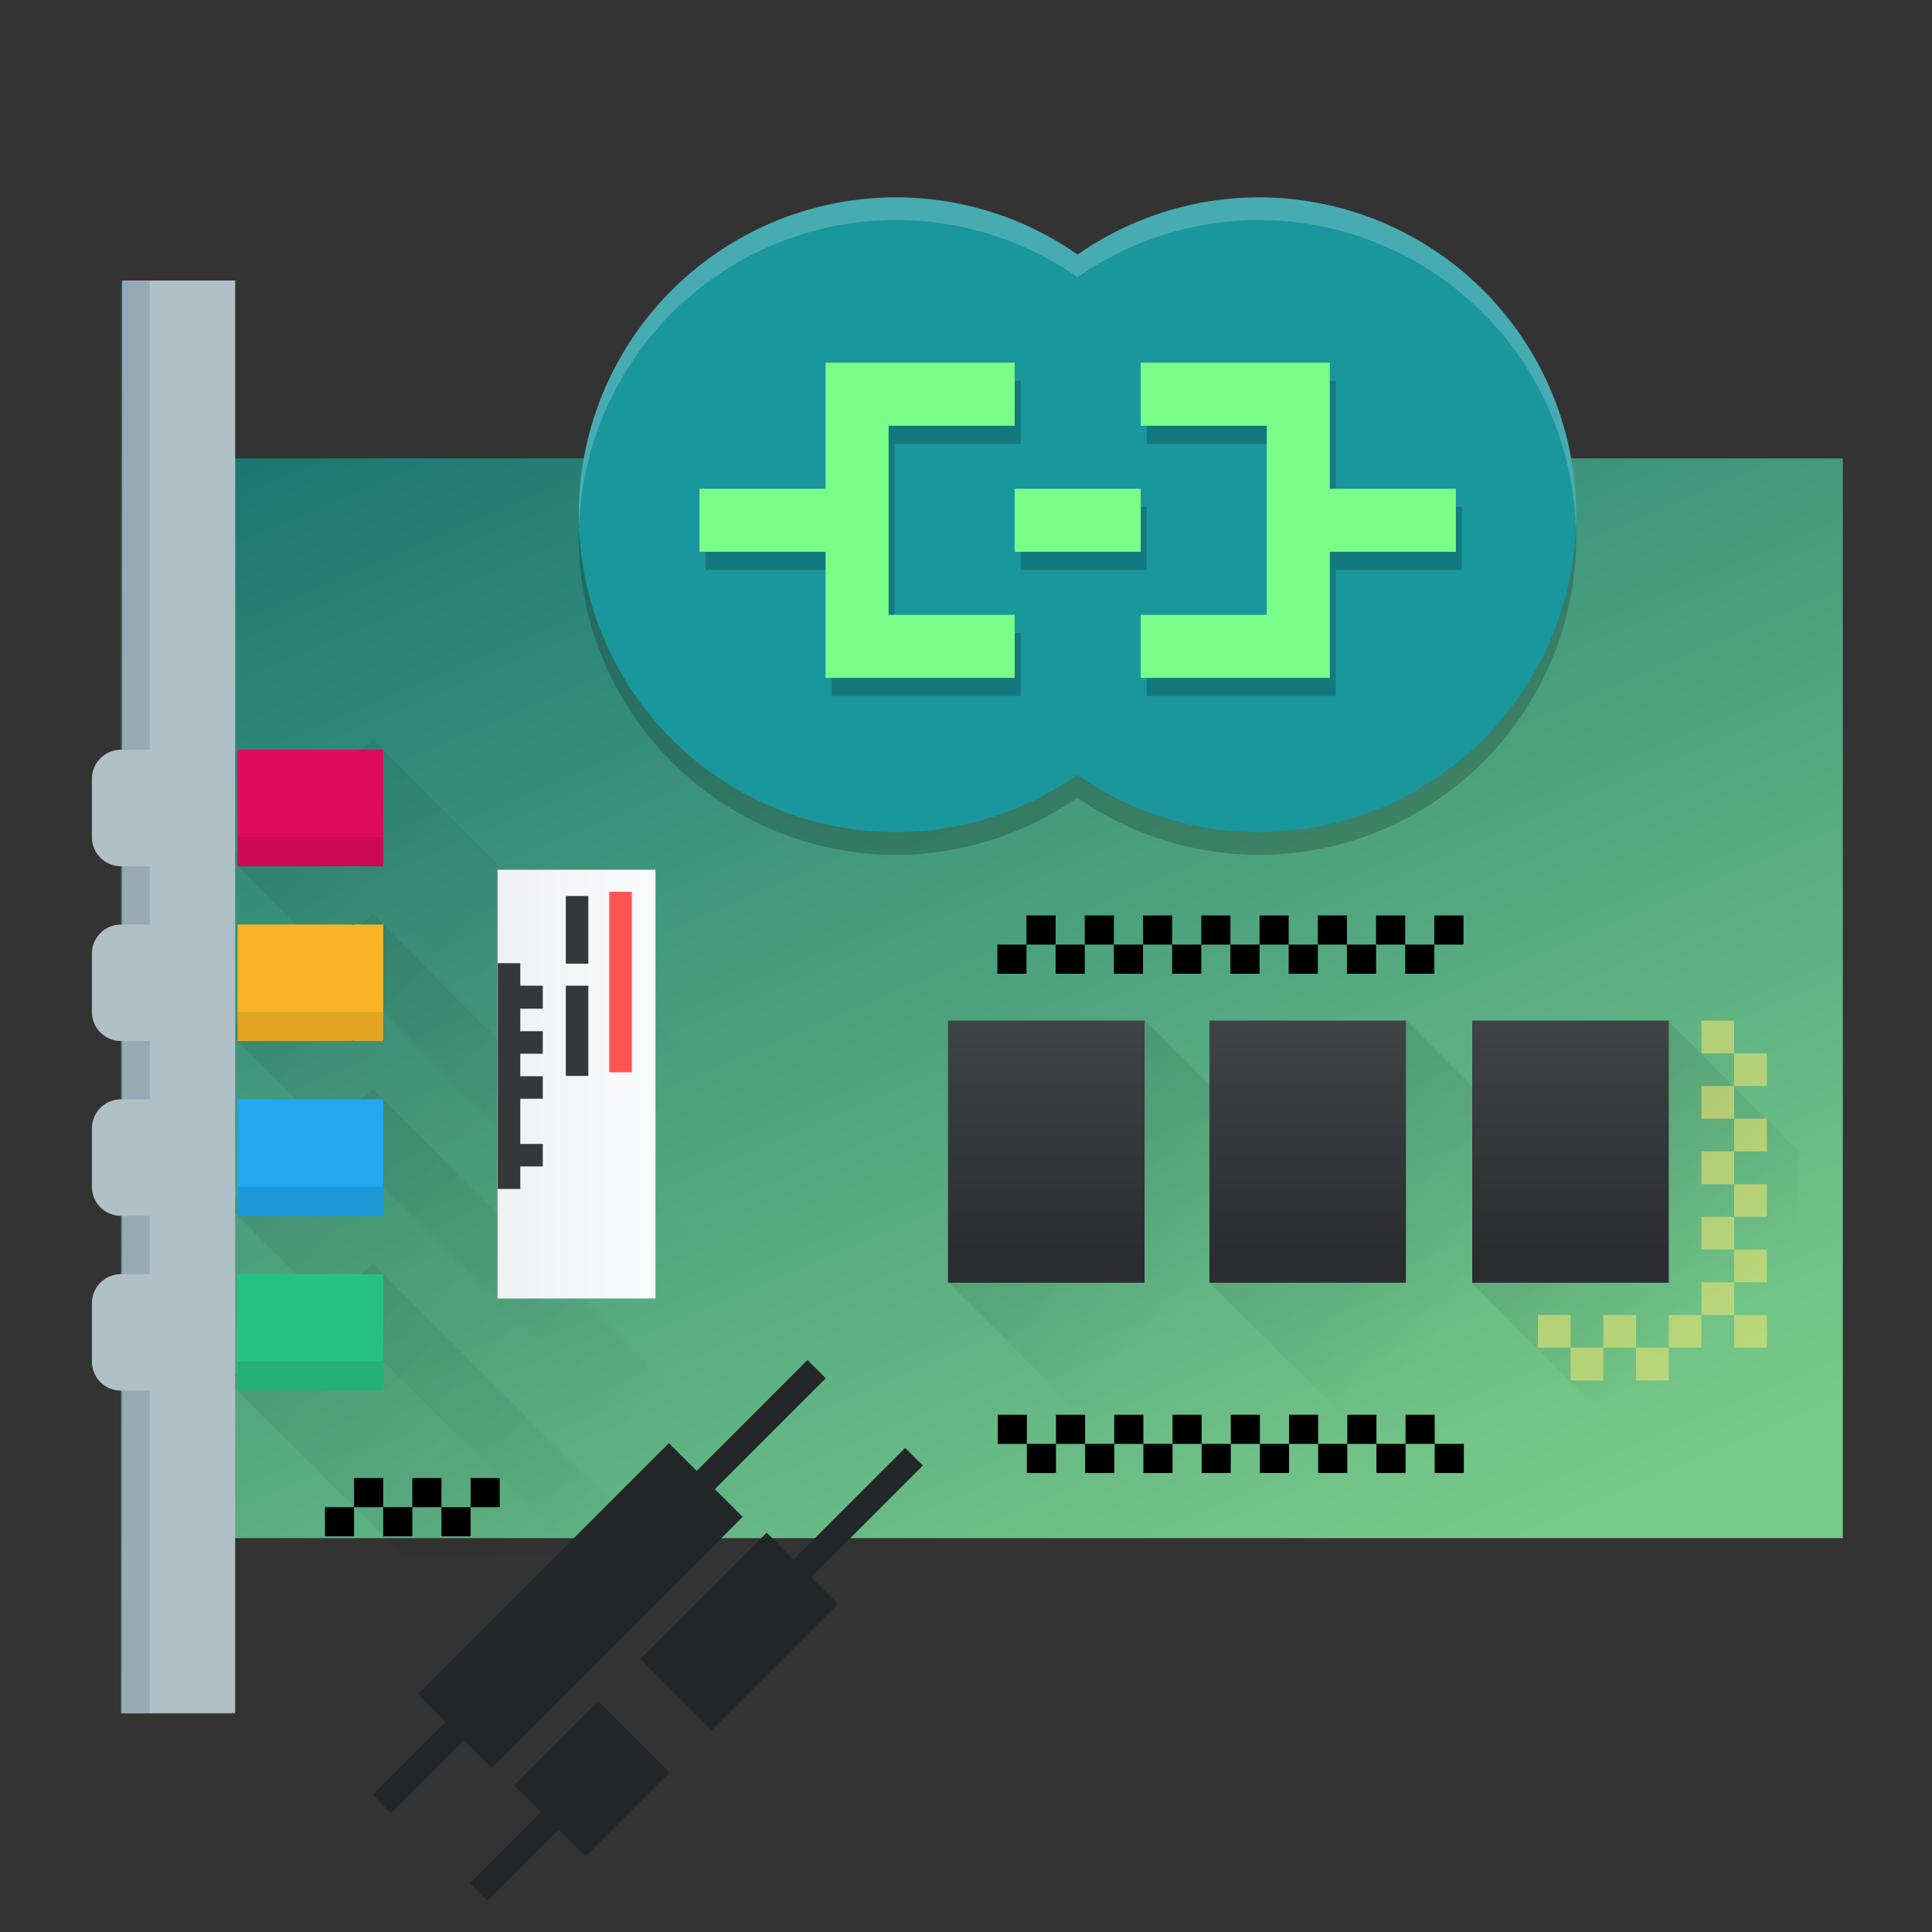 <?xml version="1.0" encoding="UTF-8"?>
<svg width="64" height="64" version="1.1" xml:space="preserve" xmlns="http://www.w3.org/2000/svg" xmlns:cc="http://creativecommons.org/ns#" xmlns:dc="http://purl.org/dc/elements/1.1/" xmlns:rdf="http://www.w3.org/1999/02/22-rdf-syntax-ns#" xmlns:xlink="http://www.w3.org/1999/xlink"><rect width="100%" height="100%" fill="#333333" stroke="none"/><defs><style id="current-color-scheme" type="text/css">.ColorScheme-Text { color:#444444; } .ColorScheme-Highlight { color:#4285f4; }</style><linearGradient id="linearGradient4159"><stop stop-color="#2a2c2f" offset="0"/><stop stop-color="#424649" offset="1"/></linearGradient><linearGradient id="linearGradient4227"><stop stop-color="#292c2f" offset="0"/><stop stop-opacity="0" offset="1"/></linearGradient><linearGradient id="linearGradient4940-2" x1="-6" x2="24" y1="6" y2="36" gradientTransform="translate(376.57,508.8)" gradientUnits="userSpaceOnUse" xlink:href="#linearGradient4227"/><linearGradient id="linearGradient4936-1" x1="-6" x2="24" y1="6" y2="36" gradientTransform="translate(376.57,502.8)" gradientUnits="userSpaceOnUse" xlink:href="#linearGradient4227"/><linearGradient id="linearGradient4932" x1="-6" x2="24" y1="6" y2="36" gradientTransform="translate(376.57,496.8)" gradientUnits="userSpaceOnUse" xlink:href="#linearGradient4227"/><linearGradient id="linearGradient4922" x1="-6" x2="24" y1="6" y2="36" gradientTransform="translate(376.57,490.8)" gradientUnits="userSpaceOnUse" xlink:href="#linearGradient4227"/><linearGradient id="linearGradient4746" x2="0" y1="523.8" y2="516.8" gradientTransform="matrix(.965 0 0 .965 -728.64 -951.46)" gradientUnits="userSpaceOnUse"><stop stop-color="#e00a5e" offset="0"/><stop stop-color="#f62870" offset="1"/></linearGradient><linearGradient id="linearGradient4818" x2="0" y1="523.8" y2="516.8" gradientTransform="matrix(.965 0 0 .965 -728.64 -945.67)" gradientUnits="userSpaceOnUse"><stop stop-color="#f9b425" offset="0"/><stop stop-color="#f9bf3b" offset="1"/></linearGradient><linearGradient id="linearGradient4824-8" x2="0" y1="523.8" y2="516.8" gradientTransform="matrix(.965 0 0 .965 -728.64 -939.88)" gradientUnits="userSpaceOnUse"><stop stop-color="#22a7f0" offset="0"/><stop stop-color="#19b5fe" offset="1"/></linearGradient><linearGradient id="linearGradient4830-9" x2="0" y1="523.8" y2="516.8" gradientTransform="matrix(.965 0 0 .965 -728.64 -934.09)" gradientUnits="userSpaceOnUse"><stop stop-color="#26c281" offset="0"/><stop stop-color="#3fc380" offset="1"/></linearGradient><linearGradient id="linearGradient4324-6" x2="0" y1="527.8" y2="518.8" gradientTransform="matrix(.201 0 0 .208 291.93 410.44)" gradientUnits="userSpaceOnUse" xlink:href="#linearGradient4159"/><linearGradient id="linearGradient4281-1" x2="0" y1="527.8" y2="518.8" gradientTransform="matrix(.201 0 0 .208 293.8 410.44)" gradientUnits="userSpaceOnUse" xlink:href="#linearGradient4159"/><linearGradient id="linearGradient4183-2" x2="0" y1="527.8" y2="518.8" gradientTransform="matrix(.201 0 0 .208 295.67 410.44)" gradientUnits="userSpaceOnUse" xlink:href="#linearGradient4159"/><linearGradient id="linearGradient4263-3" x1="408.57" x2="417.57" y1="518.8" y2="527.8" gradientTransform="matrix(.234 0 0 .234 285.21 396.93)" gradientUnits="userSpaceOnUse" xlink:href="#linearGradient4227"/><linearGradient id="linearGradient4259-6" x1="408.57" x2="417.57" y1="518.8" y2="527.8" gradientTransform="matrix(.234 0 0 .234 283.34 396.93)" gradientUnits="userSpaceOnUse" xlink:href="#linearGradient4227"/><style type="text/css">.ColorScheme-Text {
        color:#232629;
      }</style><style type="text/css">.ColorScheme-Text {
        color:#232629;
      }
      .ColorScheme-NegativeText {
        color:#da4453;
      }</style><linearGradient id="linearGradient4455-7" x2="0" y1="526.8" y2="519.8" gradientTransform="matrix(.748 0 0 .748 -259.44 -410.31)" gradientUnits="userSpaceOnUse"><stop stop-color="#eef1f2" offset="0"/><stop stop-color="#f9fafb" offset="1"/></linearGradient><linearGradient id="linearGradient1499" x1="31.763" x2="15.179" y1="56.973" y2="12.895" gradientTransform="matrix(1.056 0 0 1.192 -2.332 -8.663)" gradientUnits="userSpaceOnUse"><stop stop-color="#79ca88" offset="0"/><stop stop-color="#126e72" offset="1"/></linearGradient><linearGradient id="linearGradient1501" x1="408.57" x2="417.57" y1="518.8" y2="527.8" gradientTransform="matrix(.234 0 0 .234 281.46 396.93)" gradientUnits="userSpaceOnUse" xlink:href="#linearGradient4227"/><style type="text/css">
      .ColorScheme-Text {
        color:#232629;
      }
      </style></defs><path d="m4.009 9.365v47.396h3.678v-5.809h53.359v-35.766h-53.441l0.048-3.437 0.008-2.384z" fill="url(#linearGradient1499)" stroke-width="1.122"/><g transform="matrix(5.606 0 0 5.606 -2084 -2870.6)" fill-rule="evenodd"><path transform="matrix(.172 0 0 .172 306.6 428.23)" d="m391.57 530.8-5 4 6 6h6v4h7z" fill="url(#linearGradient4940-2)" opacity=".2"/><path transform="matrix(.172 0 0 .172 306.6 428.23)" d="m391.57 524.8-5 4 16 16h9z" fill="url(#linearGradient4936-1)" opacity=".2"/><path transform="matrix(.172 0 0 .172 306.6 428.23)" d="m391.57 518.8-5 4 22 22h9z" fill="url(#linearGradient4932)" opacity=".2"/><path transform="matrix(.172 0 0 .172 306.6 428.23)" d="m391.57 512.8-5 4 28 28h9z" fill="url(#linearGradient4922)" opacity=".2"/></g><path d="m33.051 46.866v0.965h0.965v-0.965zm0.965 0.965v0.965h0.965v-0.965zm0.965 0h0.965v-0.965h-0.965zm0.965 0v0.965h0.965v-0.965zm0.965 0h0.965v-0.965h-0.965zm0.965 0v0.965h0.965v-0.965zm0.965 0h0.965v-0.965h-0.965zm0.965 0v0.965h0.965v-0.965zm0.965 0h0.965v-0.965h-0.965zm0.965 0v0.965h0.965v-0.965zm0.965 0h0.965v-0.965h-0.965zm0.965 0v0.965h0.965v-0.965zm0.965 0h0.965v-0.965h-0.965zm0.965 0v0.965h0.965v-0.965zm0.965 0h0.965v-0.965h-0.965zm0.965 0v0.965h0.965v-0.965z" color="#000000" stroke-width=".965"/><path d="m11.729 48.963v0.965h0.965v-0.965zm0.965 0.965v0.965h0.965v-0.965zm0.965 0h0.965v-0.965h-0.965zm0.965 0v0.965h0.965v-0.965zm0.965 0h0.965v-0.965h-0.965zm-3.86 0h-0.965v0.965h0.965z" color="#000000" stroke-width=".965"/><rect x="4.141" y="9.292" width="3.65" height="47.456" fill="#afc0c6" stroke-width="1.016"/><rect x="4.048" y="9.292" width=".915" height="47.451" fill="#96aab5" stroke-width="1.016"/><path d="m48.479 30.326v0.965h-0.965v-0.965zm-0.965 0.965v0.965h-0.965v-0.965zm-0.965 0h-0.965v-0.965h0.965zm-0.965 0v0.965h-0.965v-0.965zm-0.965 0h-0.965v-0.965h0.965zm-0.965 0v0.965h-0.965v-0.965zm-0.965 0h-0.965v-0.965h0.965zm-0.965 0v0.965h-0.965v-0.965zm-0.965 0h-0.965v-0.965h0.965zm-0.965 0v0.965h-0.965v-0.965zm-0.965 0h-0.965v-0.965h0.965zm-0.965 0v0.965h-0.965v-0.965zm-0.965 0h-0.965v-0.965h0.965zm-0.965 0v0.965h-0.965v-0.965zm-0.965 0h-0.965v-0.965h0.965zm-0.965 0v0.965h-0.965v-0.965z" color="#000000" stroke-width=".965"/><g stroke-width=".965"><path d="m4.009 24.836c-0.535 0-0.965 0.43-0.965 0.965v1.93c0 0.535 0.43 0.965 0.965 0.965h0.965v-3.86z" fill="#afc0c6"/><path d="m7.869 24.836v3.86h3.764c0.034 0 0.063-0.015 0.096-0.019v0.019h0.965v-3.86h-0.965v0.019c-0.033-0.004-0.062-0.019-0.096-0.019z" fill="url(#linearGradient4746)"/><path d="m4.009 30.626c-0.535 0-0.965 0.43-0.965 0.965v1.93c0 0.535 0.43 0.965 0.965 0.965h0.965v-3.86z" fill="#afc0c6"/><path d="m7.869 30.626v3.86h3.764c0.034 0 0.063-0.015 0.096-0.019v0.019h0.965v-3.86h-0.965v0.019c-0.033-0.004-0.062-0.019-0.096-0.019z" fill="url(#linearGradient4818)"/><path d="m4.009 36.417c-0.535 0-0.965 0.43-0.965 0.965v1.93c0 0.535 0.43 0.965 0.965 0.965h0.965v-3.86z" fill="#afc0c6"/><path d="m7.869 36.417v3.86h3.764c0.034 0 0.063-0.015 0.096-0.019v0.019h0.965v-3.86h-0.965v0.019c-0.033-0.004-0.062-0.019-0.096-0.019z" fill="url(#linearGradient4824-8)"/><path d="m4.009 42.207c-0.535 0-0.965 0.43-0.965 0.965v1.93c0 0.535 0.43 0.965 0.965 0.965h0.965v-3.86z" fill="#afc0c6"/><path d="m7.869 42.207v3.86h3.764c0.034 0 0.063-0.015 0.096-0.019v0.019h0.965v-3.86h-0.965v0.019c-0.033-0.004-0.062-0.019-0.096-0.019z" fill="url(#linearGradient4830-9)"/><rect x="7.869" y="45.103" width="4.825" height=".965" opacity=".09"/><rect x="7.869" y="39.312" width="4.825" height=".965" opacity=".09"/><rect x="7.869" y="33.521" width="4.825" height=".965" opacity=".09"/><rect x="7.869" y="27.731" width="4.825" height=".965" opacity=".09"/></g><g transform="matrix(5.606 0 0 5.606 -2084 -2870.6)" fill-rule="evenodd" stroke-width=".234"><path transform="matrix(.826 0 0 .826 65.771 89.8)" d="m380.49 518.51-1.406 1.875 1.172 1.172h3.046v-0.234z" fill="url(#linearGradient4259-6)" opacity=".2"/><path transform="matrix(.826 0 0 .826 65.771 89.8)" d="m382.36 518.51-1.406 1.875 1.172 1.172h1.172v-2.109z" fill="url(#linearGradient4263-3)" opacity=".2"/><path transform="matrix(.826 0 0 .826 65.771 89.8)" d="m377.21 520.38 1.406-1.875 3.046 3.046h-3.515 0.234z" fill="url(#linearGradient1501)" opacity=".2"/></g><g transform="matrix(5.606 0 0 5.606 -2084 -2870.6)" stroke-width=".234"><rect transform="matrix(.826 0 0 .826 65.771 89.8)" x="380.96" y="518.51" width="1.406" height="1.875" fill="url(#linearGradient4183-2)"/><path transform="matrix(.826 0 0 .826 65.771 89.8)" d="m382.6 518.51v0.234h0.234v-0.234zm0.234 0.234v0.234h0.234v-0.234zm0 0.234h-0.234v0.234h0.234zm0 0.234v0.234h0.234v-0.234zm0 0.234h-0.234v0.234h0.234zm0 0.234v0.234h0.234v-0.234zm0 0.234h-0.234v0.234h0.234zm0 0.234v0.234h0.234v-0.234zm0 0.234h-0.234v0.234h0.234zm0 0.234v0.234h0.234v-0.234zm-0.234 0h-0.234v0.234h0.234zm-0.234 0.234h-0.234v0.234h0.234zm-0.234 0v-0.234h-0.234v0.234zm-0.234 0h-0.234v0.234h0.234zm-0.234 0v-0.234h-0.234v0.234z" fill="#eae372" opacity=".6"/><rect transform="matrix(.826 0 0 .826 65.771 89.8)" x="379.08" y="518.51" width="1.406" height="1.875" fill="url(#linearGradient4281-1)"/><rect transform="matrix(.826 0 0 .826 65.771 89.8)" x="377.21" y="518.51" width="1.406" height="1.875" fill="url(#linearGradient4324-6)"/></g><rect transform="rotate(90)" x="28.811" y="-21.714" width="14.205" height="5.233" fill="url(#linearGradient4455-7)" stroke-width=".748"/><rect transform="rotate(90)" x="29.54" y="-20.93" width="5.981" height=".748" fill="#f55" stroke-width=".748"/><g transform="matrix(5.606 0 0 5.606 -2084 -2870.6)" fill="#35383b" stroke-width=".133"><rect transform="rotate(90 -.456 -.933)" x="517.83" y="-376.61" width=".4" height=".133"/><rect transform="rotate(90 -.456 -.933)" x="518.36" y="-376.61" width=".533" height=".133"/><path transform="translate(-1.388 -.477)" d="m376.34 518.36h-0.133v-0.133h-0.133v1.334h0.133v-0.133h0.133v-0.133h-0.133v-0.267h0.133v-0.133h-0.133v-0.133h0.133v-0.133h-0.133v-0.133h0.133z"/></g><path class="ColorScheme-Text" d="m26.75 45.052-3.673 3.674-0.92-0.92-8.316 8.316 0.92 0.92-2.418 2.418 0.604 0.604 2.418-2.418 0.92 0.92 8.316-8.316-0.92-0.92 3.674-3.674z" color="#232629" fill="currentColor" stroke-width="5.606"/><g transform="matrix(.524 -.524 .314 .314 -3.521 66.466)"><path class="ColorScheme-Text" d="m49.626 23.891-7.055-1e-6v-2.833h-7.985v7.528h7.985v-2.833h7.055zm-17.702-2.833-5.324 1e-6 1e-6 2.833-4.501-1e-6v1.861h4.501v2.833h5.324z" color="#232629" fill="currentColor"/></g><style type="text/css">
        .ColorScheme-Text {
            color:#232629;
        }
    </style><g transform="matrix(.751 0 0 .751 17.669 -.972)"><path d="M 16,11 A 14,14 0 0 0 2,25 14,14 0 0 0 16,39 14,14 0 0 0 23.992,36.477 14,14 0 0 0 32,39 14,14 0 0 0 46,25 14,14 0 0 0 32,11 14,14 0 0 0 24.008,13.523 14,14 0 0 0 16,11 Z" opacity=".2"/><path d="M 16,10 A 14,14 0 0 0 2,24 14,14 0 0 0 16,38 14,14 0 0 0 23.992,35.477 14,14 0 0 0 32,38 14,14 0 0 0 46,24 14,14 0 0 0 32,10 14,14 0 0 0 24.008,12.523 14,14 0 0 0 16,10 Z" fill="#19979d"/><path d="m16 10a14 14 0 0 0-14 14 14 14 0 0 0 0.021 0.414 14 14 0 0 1 13.978-13.414 14 14 0 0 1 8.008 2.523 14 14 0 0 1 7.992-2.523 14 14 0 0 1 13.979 13.586 14 14 0 0 0 0.021-0.586 14 14 0 0 0-14-14 14 14 0 0 0-7.992 2.523 14 14 0 0 0-8.008-2.523z" fill="#fff" opacity=".2"/></g><path class="ColorScheme-Text" d="m27.548 12.615v4.176h-4.176v2.088h4.176v4.176h6.264v-2.088h-4.176v-6.264h4.176v-2.088h-4.176zm10.44 0v2.088h4.176v6.264h-4.176v2.088h6.264v-4.176h4.176v-2.088h-4.176v-4.176h-2.088zm-4.176 4.176v2.088h4.176v-2.088z" color="#232629" opacity=".2"/><path class="ColorScheme-Text" d="m27.348 12.015v4.176h-4.176v2.088h4.176v4.176h6.264v-2.088h-4.176v-6.264h4.176v-2.088h-4.176zm10.44 0v2.088h4.176v6.264h-4.176v2.088h6.264v-4.176h4.176v-2.088h-4.176v-4.176h-2.088zm-4.176 4.176v2.088h4.176v-2.088z" fill="#79ff88"/></svg>

